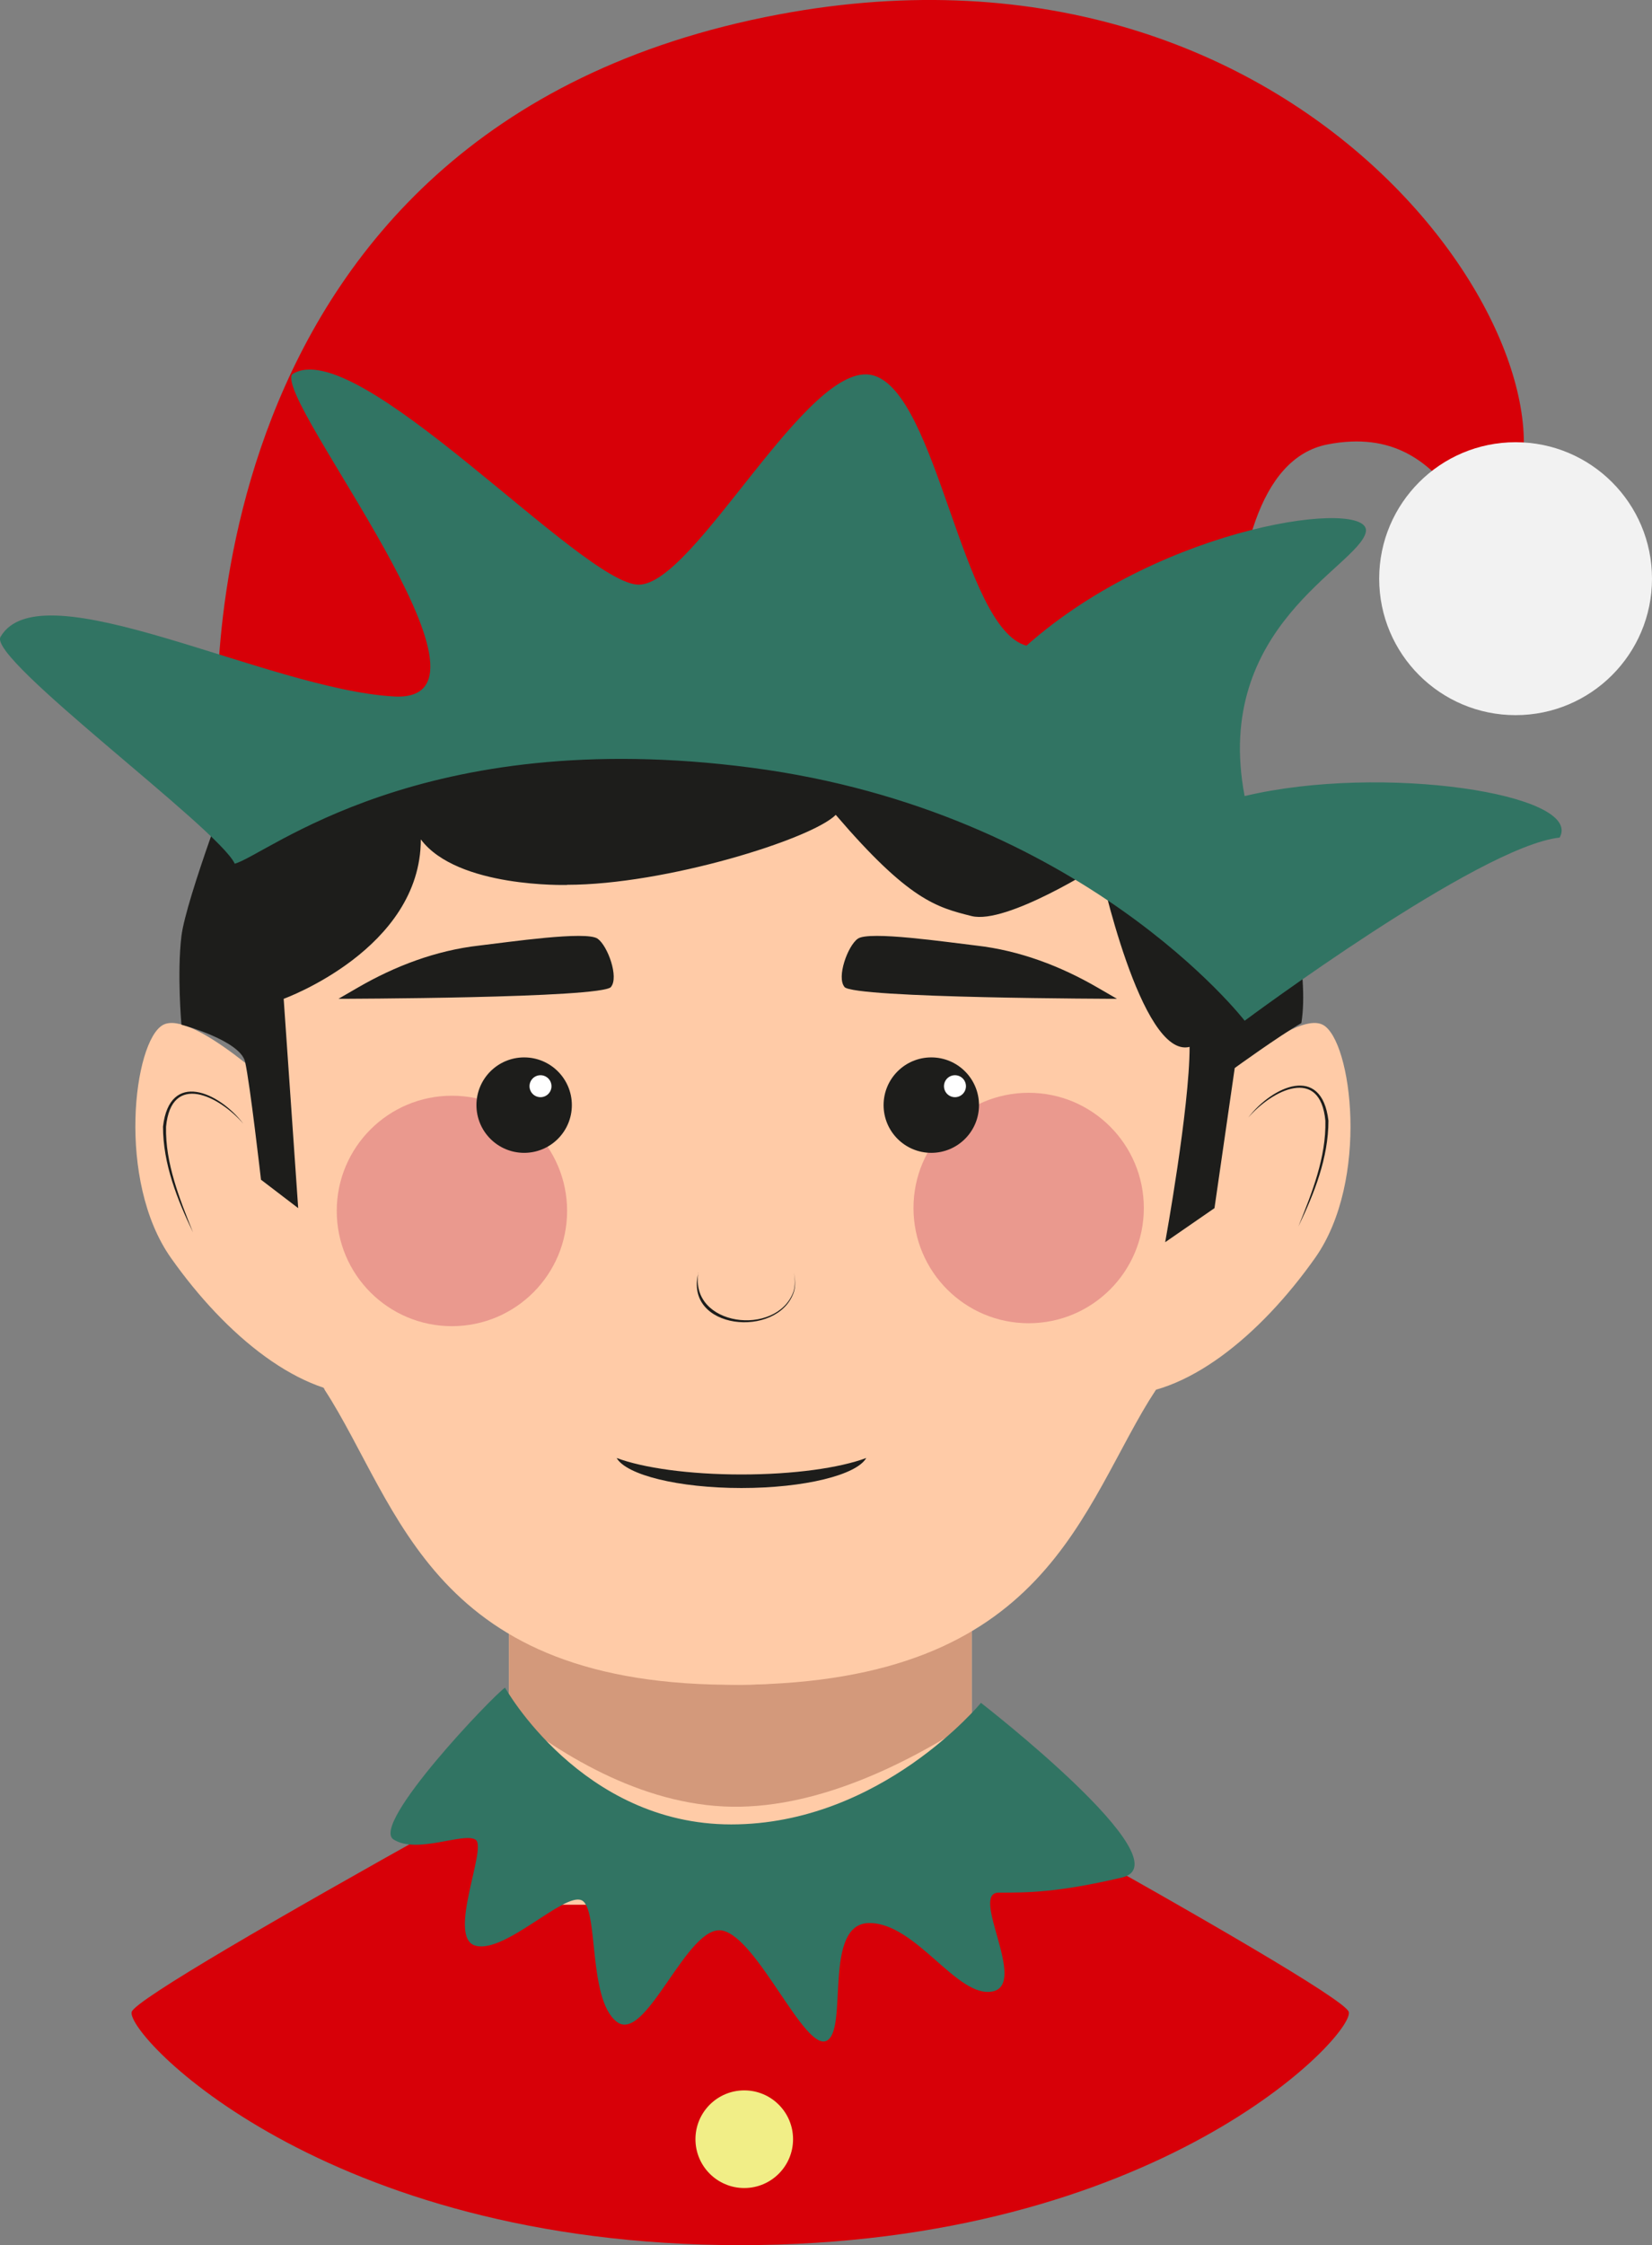 <?xml version="1.0" encoding="UTF-8"?>
<svg id="Calque_2" data-name="Calque 2" xmlns="http://www.w3.org/2000/svg" xmlns:xlink="http://www.w3.org/1999/xlink" viewBox="0 0 135.4 183.94">
  <rect x="0" y="0" width="135.4" height="183.94" fill="#808080" stroke="none"/>
  <defs>
    <style>
      .cls-1 {
        fill: #ea998e;
      }

      .cls-2 {
        fill: #d3997b;
      }

      .cls-3 {
        fill: #f1ee87;
      }

      .cls-4 {
        fill: #fff;
      }

      .cls-5 {
        fill: #d70008;
      }

      .cls-6 {
        fill: #ffcba7;
      }

      .cls-7 {
        fill: #f2f2f2;
      }

      .cls-8 {
        fill: #317463;
      }

      .cls-9 {
        fill: #1d1d1b;
      }

      .cls-10 {
        clip-path: url(#clippath);
      }
    </style>
    <clipPath id="clippath">
      <rect class="cls-6" x="41.72" y="125.75" width="37.92" height="30.3"/>
    </clipPath>
  </defs>
  <g id="Assets">
    <g id="Elf">
      <path class="cls-5" d="M60.67,136.18s-49.44,26.75-49.88,28.66c-.44,1.9,15.66,19.1,49.88,19.1s50.32-17.2,49.88-19.1c-.44-1.9-49.88-28.66-49.88-28.66Z"/>
      <g>
        <rect class="cls-6" x="41.72" y="125.75" width="37.92" height="30.3"/>
        <g class="cls-10">
          <path class="cls-2" d="M32.63,131.49h58.9s-15.89,16.24-30.85,16.53c-14.96.29-28.05-16.53-28.05-16.53Z"/>
        </g>
      </g>
      <path class="cls-6" d="M23.24,89.79s-7.48-7.13-9.88-5.82-3.84,12.74.66,19.1c4.5,6.37,10.65,11.42,16.25,11.2,5.6-.22-7.03-24.48-7.03-24.48Z"/>
      <path class="cls-6" d="M98.56,89.79s7.48-7.13,9.88-5.82c2.35,1.29,3.84,12.74-.66,19.1s-10.65,11.42-16.25,11.2c-5.6-.22,7.03-24.48,7.03-24.48Z"/>
      <path class="cls-6" d="M19.32,74.89c.97-21.65,19.04-38.95,41.36-38.95s40.39,17.3,41.36,38.95l-.09,4.39c-.62,8.54-2.47,27.22-7.2,34.56-6.23,9.65-16.19,24.19-34.07,24.19s-27.84-14.53-34.07-24.19c-4.74-7.35-6.59-26.05-7.2-34.58l-.09-4.38Z"/>
      <circle class="cls-1" cx="37.04" cy="99.21" r="9.44"/>
      <circle class="cls-1" cx="84.31" cy="98.97" r="9.44"/>
      <circle class="cls-9" cx="42.96" cy="90.54" r="3.91"/>
      <circle class="cls-9" cx="76.33" cy="90.54" r="3.91"/>
      <path class="cls-9" d="M19.94,92.06c-1.97-2.27-5.9-4.25-6.33.25-.07,3,1.11,5.91,2.21,8.66-1.3-2.71-2.46-5.62-2.46-8.67.54-4.66,4.6-2.83,6.58-.24h0Z"/>
      <path class="cls-9" d="M102.3,91.57c1.98-2.59,6.03-4.42,6.58.24,0,3.06-1.16,5.96-2.46,8.67,1.11-2.75,2.28-5.66,2.21-8.66-.43-4.5-4.36-2.52-6.33-.25h0Z"/>
      <path class="cls-9" d="M57.24,104.26c-.74,4.41,6.38,5.29,7.78,1.6.17-.51.16-1.07.04-1.6.13.53.16,1.09,0,1.61-1.32,3.85-9.07,3.08-7.81-1.61h0Z"/>
      <circle class="cls-4" cx="44.3" cy="88.99" r=".9"/>
      <circle class="cls-4" cx="78.27" cy="88.99" r=".9"/>
      <path class="cls-9" d="M50.08,80.85c.65-.79-.26-3.34-1.09-3.94-.91-.67-7.32.28-9.74.56-3.51.4-6.87,1.67-9.92,3.44l-1.59.92s21.58-.04,22.34-.97Z"/>
      <path class="cls-9" d="M69.21,80.85c-.65-.79.26-3.34,1.09-3.94.91-.67,7.32.28,9.74.56,3.51.4,6.87,1.67,9.92,3.44l1.59.92s-21.58-.04-22.34-.97Z"/>
      <path class="cls-9" d="M59.65,121.96c-4.13,0-7.74-.52-9.82-1.29.77,1.34,4.85,2.36,9.82,2.36s9.06-1.03,9.82-2.36c-2.08.78-5.69,1.29-9.82,1.29Z"/>
      <path class="cls-6" d="M94.74,113.84c-6.23,9.65-8.74,23.96-34.07,24.19s-27.84-14.53-34.07-24.19"/>
      <path class="cls-9" d="M60.77,120.8c-4.3,0-8.07-.54-10.23-1.35.8,1.39,5.06,2.46,10.23,2.46s9.44-1.07,10.23-2.46c-2.17.81-5.93,1.35-10.23,1.35Z"/>
      <path class="cls-9" d="M46.48,72.49c8.02,0,20.02-3.73,22.02-5.73,6,7,8.26,7.57,11.13,8.29s10.47-4.14,10.47-4.14c0,0,3.4,15.86,7.4,14.86,0,5-2,16-2,16l4.04-2.79,1.66-11.48s3.62-2.62,5.46-3.68c.68-4.11-1.16-11.05-1.16-11.05l-21-19-42.78-2.41-22.4,11.62s-4.07,10.63-4.45,13.71c-.37,3.08,0,7.26,0,7.26,0,0,4.82,1.28,5.22,3.05s1.3,9.65,1.3,9.65l3.05,2.33-1.19-17.15s11.24-4.06,11.24-13.06c3,4,11.98,3.73,11.98,3.73Z"/>
      <path class="cls-5" d="M17.85,60.23S14.37,10.46,63.84,1.18c43.84-8.22,67.13,28.72,59.69,40.52-3.6,5.11-3.89-7.4-14.72-5.29-11.47,2.23-6.8,33.84-6.8,33.84l-43.87-12.6-40.28,2.58Z"/>
      <path class="cls-8" d="M102.01,83.63s19.2-14.29,25.82-15.01c1.99-3.57-14.57-6.08-25.82-3.4-2.65-13.93,9.27-18.76,9.93-21.61s-16.55-.71-27.81,9.29c-5.3-1.43-7.28-20.72-12.58-22.15s-14.57,17.15-19.2,17.15-23.18-20.72-28.41-17.23c-1.39,2.22,18.73,26.98,8.34,26.39S3.35,46.47.04,52.18c-1.05,1.82,17.88,15.72,19.2,18.58,2.65-.71,15.23-11.43,42.38-7.86,27.15,3.57,40.39,20.72,40.39,20.72Z"/>
      <circle class="cls-7" cx="124.22" cy="47.41" r="11.18"/>
      <circle class="cls-3" cx="61" cy="175.26" r="4"/>
      <path class="cls-8" d="M41.39,138.26s6.26,11.21,18.54,11.21,20.47-9.96,20.47-9.96c0,0,16.86,13.07,11.56,14.31s-7.71,1.24-10.11,1.24,2.41,7.47-.48,8.09c-2.89.62-6.26-5.6-10.11-5.6s-1.7,8.71-3.5,9.64-5.65-8.4-8.54-9.02-6.26,9.33-8.67,7.47-1.44-9.33-2.89-9.96-6.26,4.36-8.67,3.73.96-8.02,0-8.68-4.82,1.21-6.74-.03,8.19-11.82,9.15-12.44Z"/>
    </g>
  </g>
</svg>